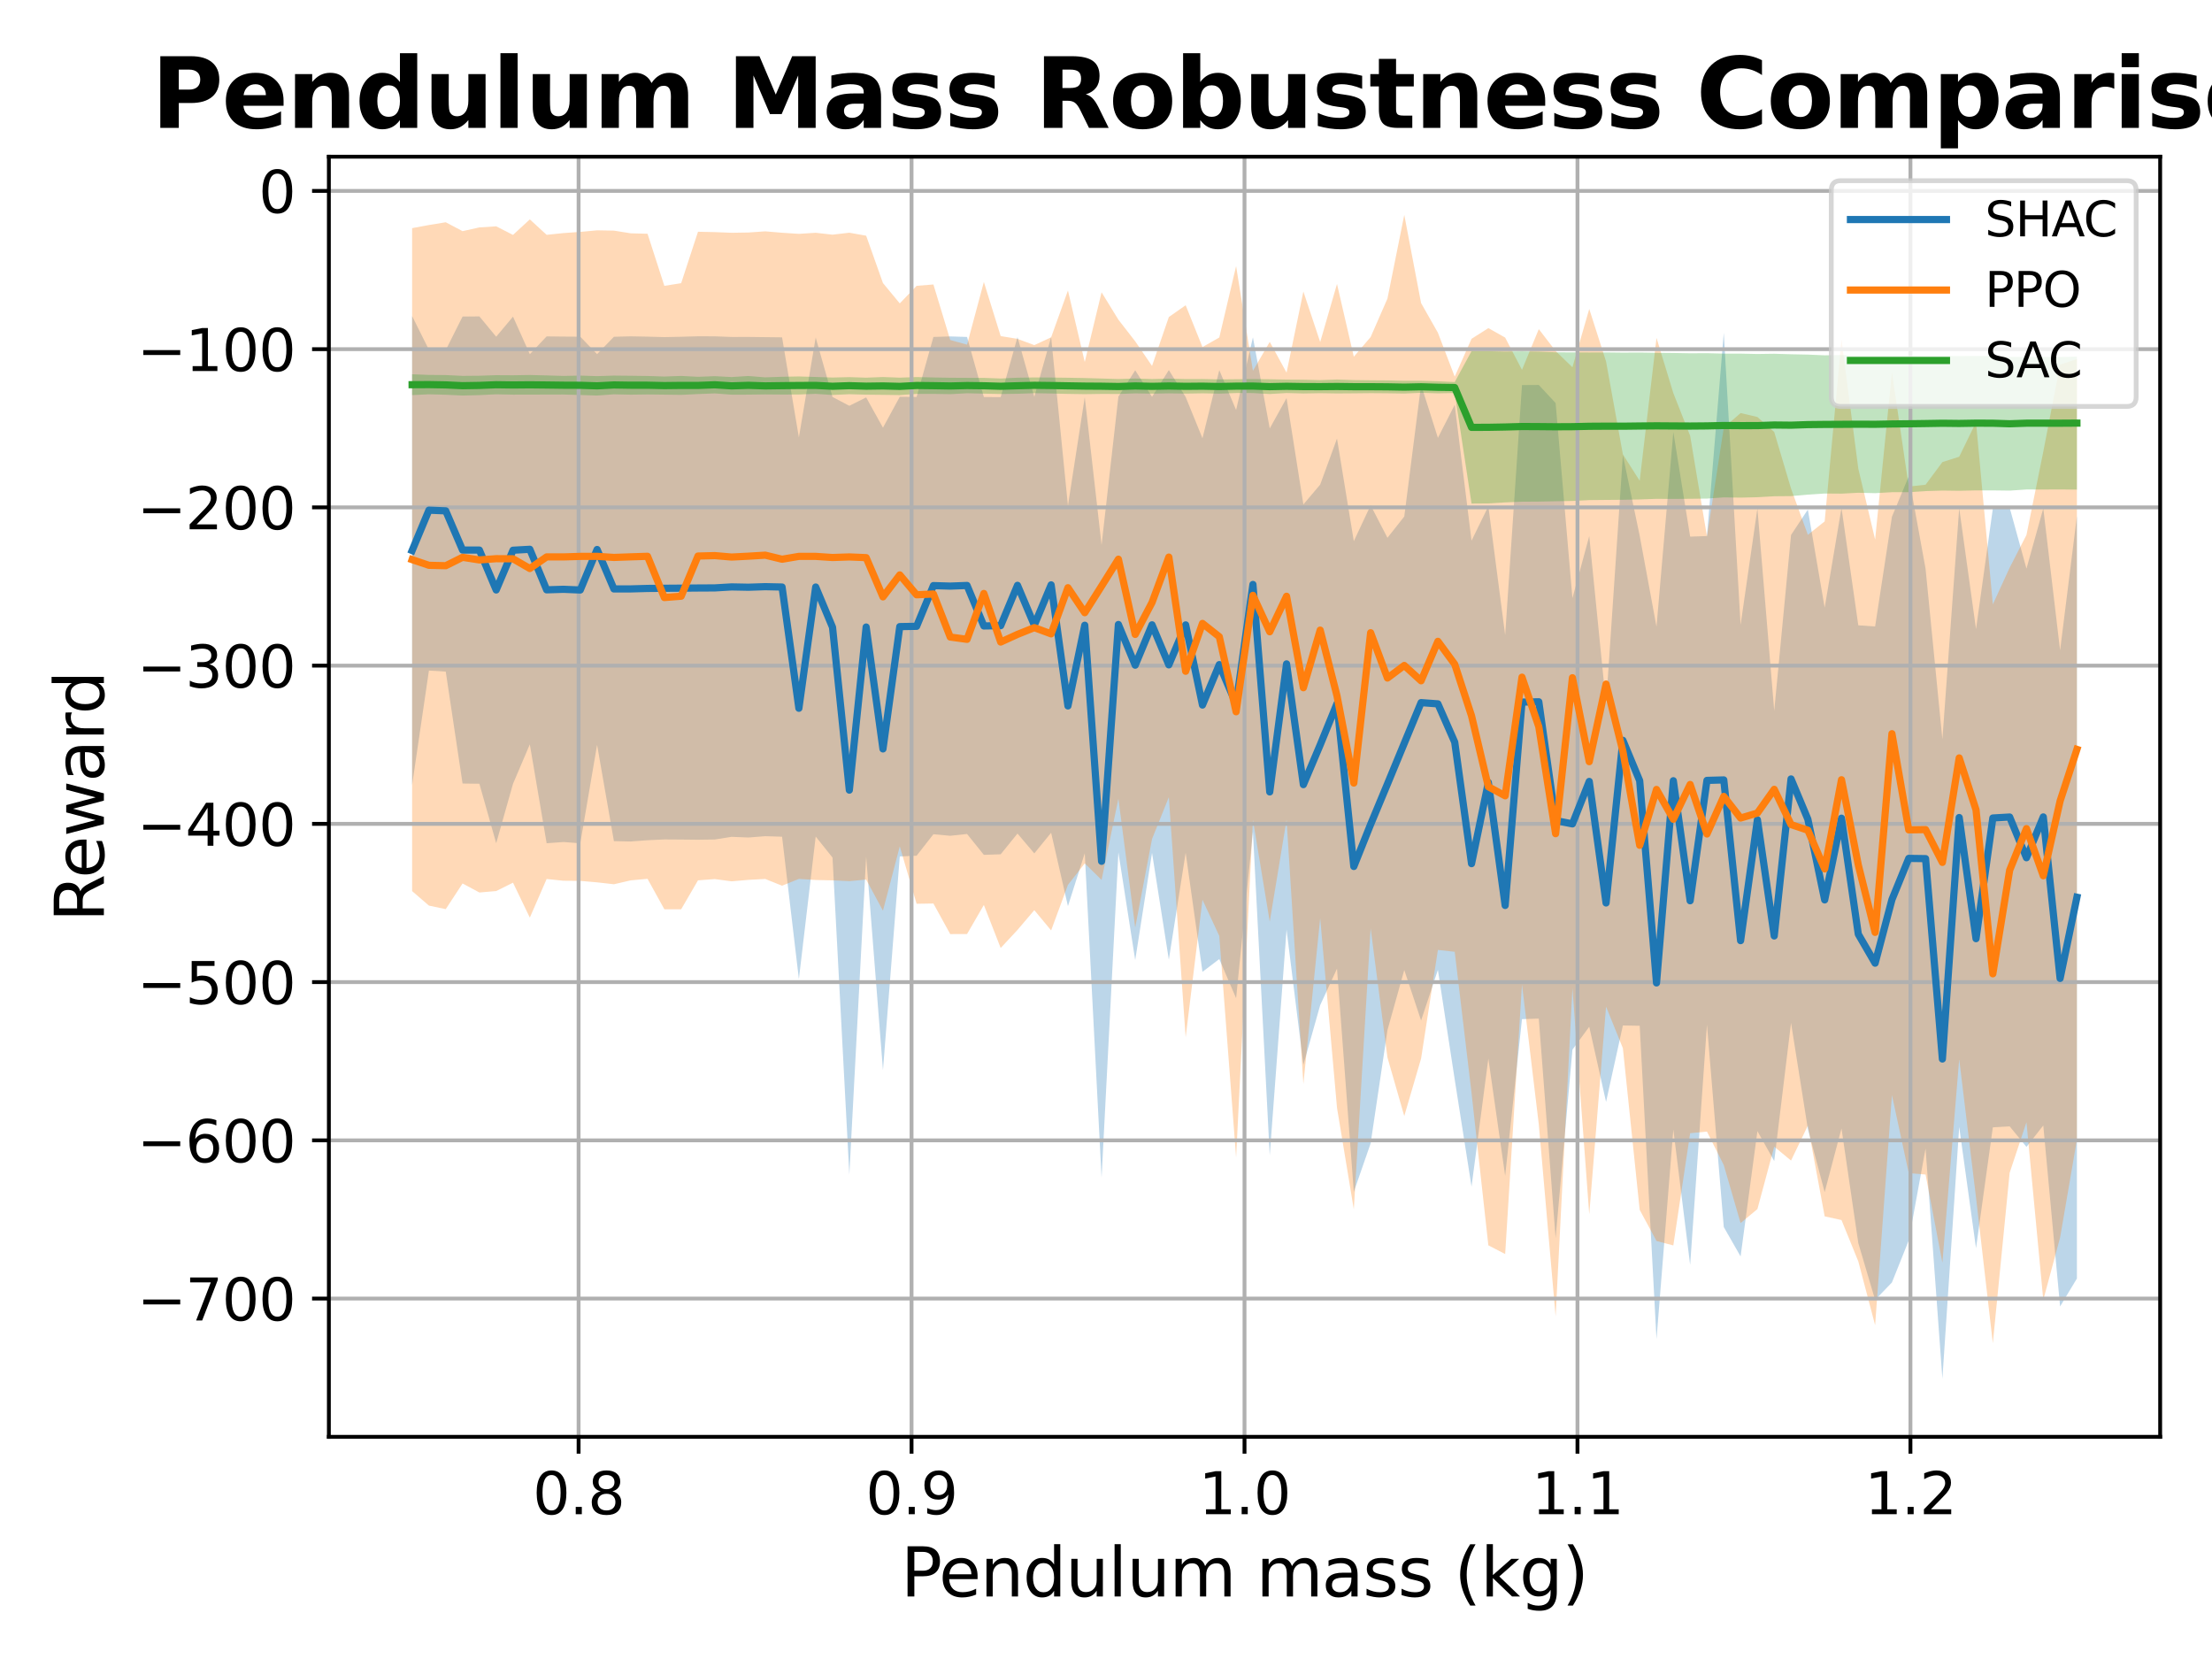 <?xml version="1.0" encoding="utf-8" standalone="no"?>
<!DOCTYPE svg PUBLIC "-//W3C//DTD SVG 1.1//EN"
  "http://www.w3.org/Graphics/SVG/1.1/DTD/svg11.dtd">
<svg xmlns:xlink="http://www.w3.org/1999/xlink" width="460.8pt" height="345.6pt" viewBox="0 0 460.8 345.6" xmlns="http://www.w3.org/2000/svg" version="1.1">
 <defs>
  <style type="text/css">*{stroke-linejoin: round; stroke-linecap: butt}</style>
 </defs>
 <g id="figure_1">
  <g id="patch_1">
   <path d="M 0 345.6 
L 460.8 345.6 
L 460.8 0 
L 0 0 
z
" style="fill: #ffffff"/>
  </g>
  <g id="axes_1">
   <g id="patch_2">
    <path d="M 68.51 299.32 
L 450 299.32 
L 450 32.64 
L 68.51 32.64 
z
" style="fill: #ffffff"/>
   </g>
   <g id="PolyCollection_1">
    <path d="M 85.85 65.836 
L 85.85 163.545 
L 89.354 139.693 
L 92.857 139.908 
L 96.36 163.222 
L 99.863 163.269 
L 103.366 175.658 
L 106.869 163.282 
L 110.372 155.069 
L 113.875 175.665 
L 117.379 175.407 
L 120.882 175.672 
L 124.385 155.168 
L 127.888 175.221 
L 131.391 175.298 
L 134.894 175.034 
L 138.397 174.872 
L 141.9 174.895 
L 145.404 174.931 
L 148.907 174.883 
L 152.41 174.327 
L 155.913 174.468 
L 159.416 174.193 
L 162.919 174.303 
L 166.422 203.965 
L 169.925 174.27 
L 173.429 178.646 
L 176.932 244.662 
L 180.435 178.457 
L 183.938 222.933 
L 187.441 178.413 
L 190.944 178.263 
L 194.447 173.788 
L 197.95 174.109 
L 201.453 173.732 
L 204.957 178.082 
L 208.46 177.963 
L 211.963 173.645 
L 215.466 177.777 
L 218.969 173.476 
L 222.472 188.764 
L 225.975 177.752 
L 229.478 245.322 
L 232.982 177.57 
L 236.485 199.999 
L 239.988 177.658 
L 243.491 199.915 
L 246.994 177.655 
L 250.497 202.451 
L 254 199.79 
L 257.503 207.946 
L 261.007 173.229 
L 264.51 240.685 
L 268.013 193.671 
L 271.516 221.821 
L 275.019 209.394 
L 278.522 201.793 
L 282.025 248.278 
L 285.528 238.19 
L 289.032 214.6 
L 292.535 202.069 
L 296.038 212.59 
L 299.541 202.043 
L 303.044 224.876 
L 306.547 247.192 
L 310.05 220.523 
L 313.553 244.942 
L 317.057 212.3 
L 320.56 212.197 
L 324.063 257.907 
L 327.566 218.665 
L 331.069 213.891 
L 334.572 229.55 
L 338.075 213.627 
L 341.578 213.684 
L 345.081 278.97 
L 348.585 235.299 
L 352.088 263.5 
L 355.591 213.469 
L 359.094 255.612 
L 362.597 261.736 
L 366.1 235.64 
L 369.603 241.868 
L 373.106 213.093 
L 376.61 235.158 
L 380.113 248.344 
L 383.616 235.076 
L 387.119 258.958 
L 390.622 270.791 
L 394.125 267.159 
L 397.628 258.408 
L 401.131 239.26 
L 404.635 287.198 
L 408.138 234.748 
L 411.641 260.024 
L 415.144 234.849 
L 418.647 234.642 
L 422.15 238.913 
L 425.653 234.462 
L 429.156 272.156 
L 432.66 266.332 
L 432.66 107.487 
L 432.66 107.487 
L 429.156 135.482 
L 425.653 105.899 
L 422.15 118.454 
L 418.647 105.758 
L 415.144 105.966 
L 411.641 131.055 
L 408.138 105.862 
L 404.635 154.019 
L 401.131 118.478 
L 397.628 99.229 
L 394.125 107.642 
L 390.622 130.505 
L 387.119 130.265 
L 383.616 105.812 
L 380.113 126.587 
L 376.61 106.158 
L 373.106 111.443 
L 369.603 148.078 
L 366.1 105.906 
L 362.597 130.172 
L 359.094 69.331 
L 355.591 111.67 
L 352.088 111.79 
L 348.585 89.989 
L 345.081 130.558 
L 341.578 111.605 
L 338.075 94.828 
L 334.572 146.656 
L 331.069 111.685 
L 327.566 124.595 
L 324.063 83.961 
L 320.56 80.194 
L 317.057 80.218 
L 313.553 132.301 
L 310.05 105.463 
L 306.547 112.636 
L 303.044 84.333 
L 299.541 91.21 
L 296.038 80.142 
L 292.535 107.596 
L 289.032 112.034 
L 285.528 105.258 
L 282.025 112.732 
L 278.522 91.357 
L 275.019 100.949 
L 271.516 105.083 
L 268.013 82.929 
L 264.51 89.257 
L 261.007 70.278 
L 257.503 85.41 
L 254 77.107 
L 250.497 91.295 
L 246.994 82.694 
L 243.491 77.091 
L 239.988 82.667 
L 236.485 77.134 
L 232.982 82.618 
L 229.478 113.528 
L 225.975 82.741 
L 222.472 105.351 
L 218.969 70.199 
L 215.466 82.67 
L 211.963 70.225 
L 208.46 82.721 
L 204.957 82.713 
L 201.453 70.192 
L 197.95 70.083 
L 194.447 70.193 
L 190.944 82.686 
L 187.441 82.654 
L 183.938 89.093 
L 180.435 82.788 
L 176.932 84.532 
L 173.429 82.695 
L 169.925 70.307 
L 166.422 91.126 
L 162.919 70.275 
L 159.416 70.233 
L 155.913 70.191 
L 152.41 70.198 
L 148.907 70.064 
L 145.404 70.054 
L 141.9 70.154 
L 138.397 70.227 
L 134.894 70.131 
L 131.391 70.064 
L 127.888 70.156 
L 124.385 73.77 
L 120.882 70.142 
L 117.379 70.118 
L 113.875 70.077 
L 110.372 73.78 
L 106.869 65.962 
L 103.366 70.144 
L 99.863 65.911 
L 96.36 65.944 
L 92.857 72.932 
L 89.354 72.861 
L 85.85 65.836 
z
" clip-path="url(#p030140ed95)" style="fill: #1f77b4; fill-opacity: 0.3"/>
   </g>
   <g id="PolyCollection_2">
    <path d="M 85.85 47.525 
L 85.85 185.634 
L 89.354 188.652 
L 92.857 189.39 
L 96.36 184.042 
L 99.863 185.922 
L 103.366 185.621 
L 106.869 183.878 
L 110.372 191.159 
L 113.875 183.111 
L 117.379 183.475 
L 120.882 183.504 
L 124.385 183.809 
L 127.888 184.206 
L 131.391 183.394 
L 134.894 183.075 
L 138.397 189.415 
L 141.9 189.417 
L 145.404 183.391 
L 148.907 183.129 
L 152.41 183.596 
L 155.913 183.291 
L 159.416 183.105 
L 162.919 184.51 
L 166.422 183.093 
L 169.925 183.317 
L 173.429 183.393 
L 176.932 183.561 
L 180.435 183.23 
L 183.938 189.716 
L 187.441 176.32 
L 190.944 188.272 
L 194.447 188.217 
L 197.95 194.589 
L 201.453 194.576 
L 204.957 188.52 
L 208.46 197.485 
L 211.963 193.718 
L 215.466 189.601 
L 218.969 193.818 
L 222.472 184.338 
L 225.975 179.858 
L 229.478 183.301 
L 232.982 166.389 
L 236.485 193.223 
L 239.988 174.786 
L 243.491 166.06 
L 246.994 216.087 
L 250.497 187.441 
L 254 194.975 
L 257.503 241.109 
L 261.007 170.799 
L 264.51 191.998 
L 268.013 170.803 
L 271.516 225.799 
L 275.019 191.281 
L 278.522 230.772 
L 282.025 251.935 
L 285.528 193.403 
L 289.032 220.293 
L 292.535 232.49 
L 296.038 220.508 
L 299.541 197.888 
L 303.044 198.274 
L 306.547 227.673 
L 310.05 259.425 
L 313.553 261.238 
L 317.057 205.091 
L 320.56 234.231 
L 324.063 274.225 
L 327.566 205.854 
L 331.069 252.977 
L 334.572 209.708 
L 338.075 218.352 
L 341.578 252.036 
L 345.081 258.519 
L 348.585 259.444 
L 352.088 236.066 
L 355.591 235.728 
L 359.094 242.711 
L 362.597 254.788 
L 366.1 251.876 
L 369.603 238.869 
L 373.106 241.765 
L 376.61 234.483 
L 380.113 253.393 
L 383.616 254.154 
L 387.119 262.771 
L 390.622 276.057 
L 394.125 228.143 
L 397.628 244.394 
L 401.131 244.672 
L 404.635 263.047 
L 408.138 220.637 
L 411.641 249.466 
L 415.144 279.807 
L 418.647 244.313 
L 422.15 233.782 
L 425.653 270.797 
L 429.156 257.801 
L 432.66 237.415 
L 432.66 74.813 
L 432.66 74.813 
L 429.156 75.934 
L 425.653 94.089 
L 422.15 111.444 
L 418.647 118.263 
L 415.144 125.905 
L 411.641 87.941 
L 408.138 95.144 
L 404.635 96.26 
L 401.131 100.975 
L 397.628 101.357 
L 394.125 77.544 
L 390.622 112.404 
L 387.119 97.616 
L 383.616 70.715 
L 380.113 108.615 
L 376.61 111.414 
L 373.106 101.777 
L 369.603 89.99 
L 366.1 86.866 
L 362.597 86.045 
L 359.094 89.099 
L 355.591 111.746 
L 352.088 90.772 
L 348.585 81.889 
L 345.081 70.39 
L 341.578 100.146 
L 338.075 94.654 
L 334.572 75.299 
L 331.069 64.362 
L 327.566 76.509 
L 324.063 73.119 
L 320.56 68.565 
L 317.057 77.044 
L 313.553 70.325 
L 310.05 68.351 
L 306.547 70.581 
L 303.044 78.465 
L 299.541 69.31 
L 296.038 63.135 
L 292.535 44.762 
L 289.032 62.204 
L 285.528 70.214 
L 282.025 74.313 
L 278.522 59.159 
L 275.019 71.248 
L 271.516 60.732 
L 268.013 77.622 
L 264.51 71.219 
L 261.007 77.249 
L 257.503 55.441 
L 254 70.309 
L 250.497 72.3 
L 246.994 63.586 
L 243.491 66.043 
L 239.988 76.23 
L 236.485 71.103 
L 232.982 66.596 
L 229.478 60.892 
L 225.975 75.413 
L 222.472 60.521 
L 218.969 70.272 
L 215.466 71.897 
L 211.963 70.59 
L 208.46 70.013 
L 204.957 58.739 
L 201.453 71.798 
L 197.95 70.829 
L 194.447 59.261 
L 190.944 59.544 
L 187.441 63.206 
L 183.938 58.966 
L 180.435 49.101 
L 176.932 48.478 
L 173.429 48.885 
L 169.925 48.491 
L 166.422 48.715 
L 162.919 48.486 
L 159.416 48.194 
L 155.913 48.435 
L 152.41 48.491 
L 148.907 48.355 
L 145.404 48.278 
L 141.9 58.991 
L 138.397 59.546 
L 134.894 48.696 
L 131.391 48.603 
L 127.888 48.042 
L 124.385 47.981 
L 120.882 48.307 
L 117.379 48.556 
L 113.875 48.918 
L 110.372 45.704 
L 106.869 48.936 
L 103.366 47.147 
L 99.863 47.372 
L 96.36 48.155 
L 92.857 46.302 
L 89.354 46.876 
L 85.85 47.525 
z
" clip-path="url(#p030140ed95)" style="fill: #ff7f0e; fill-opacity: 0.3"/>
   </g>
   <g id="PolyCollection_3">
    <path d="M 85.85 77.969 
L 85.85 82.307 
L 89.354 82.139 
L 92.857 82.233 
L 96.36 82.395 
L 99.863 82.309 
L 103.366 82.14 
L 106.869 82.213 
L 110.372 82.21 
L 113.875 82.194 
L 117.379 82.187 
L 120.882 82.283 
L 124.385 82.397 
L 127.888 82.143 
L 131.391 82.218 
L 134.894 82.172 
L 138.397 82.213 
L 141.9 82.26 
L 145.404 82.091 
L 148.907 81.952 
L 152.41 82.224 
L 155.913 82.211 
L 159.416 82.163 
L 162.919 82.192 
L 166.422 82.181 
L 169.925 82.047 
L 173.429 82.282 
L 176.932 82.12 
L 180.435 82.218 
L 183.938 82.254 
L 187.441 82.304 
L 190.944 82.056 
L 194.447 82.054 
L 197.95 82.113 
L 201.453 81.922 
L 204.957 82.004 
L 208.46 82.082 
L 211.963 82.03 
L 215.466 81.908 
L 218.969 81.973 
L 222.472 82.056 
L 225.975 82.11 
L 229.478 82.06 
L 232.982 82.071 
L 236.485 81.946 
L 239.988 82.002 
L 243.491 81.942 
L 246.994 81.993 
L 250.497 81.937 
L 254 81.998 
L 257.503 81.879 
L 261.007 81.881 
L 264.51 82.082 
L 268.013 81.874 
L 271.516 81.97 
L 275.019 81.909 
L 278.522 81.963 
L 282.025 81.939 
L 285.528 81.901 
L 289.032 81.927 
L 292.535 81.981 
L 296.038 81.829 
L 299.541 81.94 
L 303.044 81.875 
L 306.547 104.901 
L 310.05 104.873 
L 313.553 104.662 
L 317.057 104.516 
L 320.56 104.491 
L 324.063 104.42 
L 327.566 104.359 
L 331.069 104.179 
L 334.572 104.142 
L 338.075 104.114 
L 341.578 104.045 
L 345.081 103.92 
L 348.585 103.936 
L 352.088 103.909 
L 355.591 103.865 
L 359.094 103.617 
L 362.597 103.666 
L 366.1 103.58 
L 369.603 103.381 
L 373.106 103.348 
L 376.61 103.036 
L 380.113 102.808 
L 383.616 102.836 
L 387.119 102.651 
L 390.622 102.736 
L 394.125 102.534 
L 397.628 102.527 
L 401.131 102.301 
L 404.635 102.195 
L 408.138 102.239 
L 411.641 102.157 
L 415.144 102.159 
L 418.647 102.205 
L 422.15 101.967 
L 425.653 101.978 
L 429.156 101.96 
L 432.66 101.998 
L 432.66 74.284 
L 432.66 74.284 
L 429.156 74.366 
L 425.653 74.341 
L 422.15 74.349 
L 418.647 74.355 
L 415.144 74.172 
L 411.641 74.151 
L 408.138 74.189 
L 404.635 74.152 
L 401.131 74.165 
L 397.628 74.037 
L 394.125 74.104 
L 390.622 74.04 
L 387.119 74.088 
L 383.616 73.957 
L 380.113 74.02 
L 376.61 73.868 
L 373.106 73.798 
L 369.603 73.694 
L 366.1 73.744 
L 362.597 73.666 
L 359.094 73.664 
L 355.591 73.576 
L 352.088 73.595 
L 348.585 73.53 
L 345.081 73.497 
L 341.578 73.439 
L 338.075 73.458 
L 334.572 73.417 
L 331.069 73.428 
L 327.566 73.412 
L 324.063 73.389 
L 320.56 73.251 
L 317.057 73.188 
L 313.553 73.24 
L 310.05 73.159 
L 306.547 73.155 
L 303.044 79.587 
L 299.541 79.419 
L 296.038 79.321 
L 292.535 79.32 
L 289.032 79.243 
L 285.528 79.219 
L 282.025 79.175 
L 278.522 79.06 
L 275.019 79.184 
L 271.516 79.096 
L 268.013 79.075 
L 264.51 79.007 
L 261.007 78.97 
L 257.503 79.001 
L 254 79.037 
L 250.497 78.956 
L 246.994 78.965 
L 243.491 78.879 
L 239.988 78.96 
L 236.485 78.852 
L 232.982 78.959 
L 229.478 78.851 
L 225.975 78.752 
L 222.472 78.689 
L 218.969 78.648 
L 215.466 78.628 
L 211.963 78.683 
L 208.46 78.849 
L 204.957 78.717 
L 201.453 78.711 
L 197.95 78.692 
L 194.447 78.632 
L 190.944 78.55 
L 187.441 78.672 
L 183.938 78.541 
L 180.435 78.677 
L 176.932 78.561 
L 173.429 78.647 
L 169.925 78.528 
L 166.422 78.421 
L 162.919 78.488 
L 159.416 78.611 
L 155.913 78.327 
L 152.41 78.544 
L 148.907 78.364 
L 145.404 78.493 
L 141.9 78.312 
L 138.397 78.441 
L 134.894 78.322 
L 131.391 78.276 
L 127.888 78.241 
L 124.385 78.353 
L 120.882 78.241 
L 117.379 78.308 
L 113.875 78.207 
L 110.372 78.116 
L 106.869 78.174 
L 103.366 78.153 
L 99.863 78.268 
L 96.36 78.299 
L 92.857 78.129 
L 89.354 78.099 
L 85.85 77.969 
z
" clip-path="url(#p030140ed95)" style="fill: #2ca02c; fill-opacity: 0.3"/>
   </g>
   <g id="matplotlib.axis_1">
    <g id="xtick_1">
     <g id="line2d_1">
      <path d="M 120.531 299.32 
L 120.531 32.64 
" clip-path="url(#p030140ed95)" style="fill: none; stroke: #b0b0b0; stroke-width: 0.8; stroke-linecap: square"/>
     </g>
     <g id="line2d_2">
      <defs>
       <path id="mfb0b66ddc7" d="M 0 0 
L 0 3.5 
" style="stroke: #000000; stroke-width: 0.8"/>
      </defs>
      <g>
       <use xlink:href="#mfb0b66ddc7" x="120.531" y="299.32" style="stroke: #000000; stroke-width: 0.8"/>
      </g>
     </g>
     <g id="text_1">
      <!-- 0.8 -->
      <g transform="translate(110.989 315.438) scale(0.12 -0.12)">
       <defs>
        <path id="DejaVuSans-30" d="M 2034 4250 
Q 1547 4250 1301 3770 
Q 1056 3291 1056 2328 
Q 1056 1369 1301 889 
Q 1547 409 2034 409 
Q 2525 409 2770 889 
Q 3016 1369 3016 2328 
Q 3016 3291 2770 3770 
Q 2525 4250 2034 4250 
z
M 2034 4750 
Q 2819 4750 3233 4129 
Q 3647 3509 3647 2328 
Q 3647 1150 3233 529 
Q 2819 -91 2034 -91 
Q 1250 -91 836 529 
Q 422 1150 422 2328 
Q 422 3509 836 4129 
Q 1250 4750 2034 4750 
z
" transform="scale(0.016)"/>
        <path id="DejaVuSans-2e" d="M 684 794 
L 1344 794 
L 1344 0 
L 684 0 
L 684 794 
z
" transform="scale(0.016)"/>
        <path id="DejaVuSans-38" d="M 2034 2216 
Q 1584 2216 1326 1975 
Q 1069 1734 1069 1313 
Q 1069 891 1326 650 
Q 1584 409 2034 409 
Q 2484 409 2743 651 
Q 3003 894 3003 1313 
Q 3003 1734 2745 1975 
Q 2488 2216 2034 2216 
z
M 1403 2484 
Q 997 2584 770 2862 
Q 544 3141 544 3541 
Q 544 4100 942 4425 
Q 1341 4750 2034 4750 
Q 2731 4750 3128 4425 
Q 3525 4100 3525 3541 
Q 3525 3141 3298 2862 
Q 3072 2584 2669 2484 
Q 3125 2378 3379 2068 
Q 3634 1759 3634 1313 
Q 3634 634 3220 271 
Q 2806 -91 2034 -91 
Q 1263 -91 848 271 
Q 434 634 434 1313 
Q 434 1759 690 2068 
Q 947 2378 1403 2484 
z
M 1172 3481 
Q 1172 3119 1398 2916 
Q 1625 2713 2034 2713 
Q 2441 2713 2670 2916 
Q 2900 3119 2900 3481 
Q 2900 3844 2670 4047 
Q 2441 4250 2034 4250 
Q 1625 4250 1398 4047 
Q 1172 3844 1172 3481 
z
" transform="scale(0.016)"/>
       </defs>
       <use xlink:href="#DejaVuSans-30"/>
       <use xlink:href="#DejaVuSans-2e" x="63.623"/>
       <use xlink:href="#DejaVuSans-38" x="95.41"/>
      </g>
     </g>
    </g>
    <g id="xtick_2">
     <g id="line2d_3">
      <path d="M 189.893 299.32 
L 189.893 32.64 
" clip-path="url(#p030140ed95)" style="fill: none; stroke: #b0b0b0; stroke-width: 0.8; stroke-linecap: square"/>
     </g>
     <g id="line2d_4">
      <g>
       <use xlink:href="#mfb0b66ddc7" x="189.893" y="299.32" style="stroke: #000000; stroke-width: 0.8"/>
      </g>
     </g>
     <g id="text_2">
      <!-- 0.9 -->
      <g transform="translate(180.351 315.438) scale(0.12 -0.12)">
       <defs>
        <path id="DejaVuSans-39" d="M 703 97 
L 703 672 
Q 941 559 1184 500 
Q 1428 441 1663 441 
Q 2288 441 2617 861 
Q 2947 1281 2994 2138 
Q 2813 1869 2534 1725 
Q 2256 1581 1919 1581 
Q 1219 1581 811 2004 
Q 403 2428 403 3163 
Q 403 3881 828 4315 
Q 1253 4750 1959 4750 
Q 2769 4750 3195 4129 
Q 3622 3509 3622 2328 
Q 3622 1225 3098 567 
Q 2575 -91 1691 -91 
Q 1453 -91 1209 -44 
Q 966 3 703 97 
z
M 1959 2075 
Q 2384 2075 2632 2365 
Q 2881 2656 2881 3163 
Q 2881 3666 2632 3958 
Q 2384 4250 1959 4250 
Q 1534 4250 1286 3958 
Q 1038 3666 1038 3163 
Q 1038 2656 1286 2365 
Q 1534 2075 1959 2075 
z
" transform="scale(0.016)"/>
       </defs>
       <use xlink:href="#DejaVuSans-30"/>
       <use xlink:href="#DejaVuSans-2e" x="63.623"/>
       <use xlink:href="#DejaVuSans-39" x="95.41"/>
      </g>
     </g>
    </g>
    <g id="xtick_3">
     <g id="line2d_5">
      <path d="M 259.255 299.32 
L 259.255 32.64 
" clip-path="url(#p030140ed95)" style="fill: none; stroke: #b0b0b0; stroke-width: 0.8; stroke-linecap: square"/>
     </g>
     <g id="line2d_6">
      <g>
       <use xlink:href="#mfb0b66ddc7" x="259.255" y="299.32" style="stroke: #000000; stroke-width: 0.8"/>
      </g>
     </g>
     <g id="text_3">
      <!-- 1.0 -->
      <g transform="translate(249.713 315.438) scale(0.12 -0.12)">
       <defs>
        <path id="DejaVuSans-31" d="M 794 531 
L 1825 531 
L 1825 4091 
L 703 3866 
L 703 4441 
L 1819 4666 
L 2450 4666 
L 2450 531 
L 3481 531 
L 3481 0 
L 794 0 
L 794 531 
z
" transform="scale(0.016)"/>
       </defs>
       <use xlink:href="#DejaVuSans-31"/>
       <use xlink:href="#DejaVuSans-2e" x="63.623"/>
       <use xlink:href="#DejaVuSans-30" x="95.41"/>
      </g>
     </g>
    </g>
    <g id="xtick_4">
     <g id="line2d_7">
      <path d="M 328.617 299.32 
L 328.617 32.64 
" clip-path="url(#p030140ed95)" style="fill: none; stroke: #b0b0b0; stroke-width: 0.8; stroke-linecap: square"/>
     </g>
     <g id="line2d_8">
      <g>
       <use xlink:href="#mfb0b66ddc7" x="328.617" y="299.32" style="stroke: #000000; stroke-width: 0.8"/>
      </g>
     </g>
     <g id="text_4">
      <!-- 1.1 -->
      <g transform="translate(319.075 315.438) scale(0.12 -0.12)">
       <use xlink:href="#DejaVuSans-31"/>
       <use xlink:href="#DejaVuSans-2e" x="63.623"/>
       <use xlink:href="#DejaVuSans-31" x="95.41"/>
      </g>
     </g>
    </g>
    <g id="xtick_5">
     <g id="line2d_9">
      <path d="M 397.979 299.32 
L 397.979 32.64 
" clip-path="url(#p030140ed95)" style="fill: none; stroke: #b0b0b0; stroke-width: 0.8; stroke-linecap: square"/>
     </g>
     <g id="line2d_10">
      <g>
       <use xlink:href="#mfb0b66ddc7" x="397.979" y="299.32" style="stroke: #000000; stroke-width: 0.8"/>
      </g>
     </g>
     <g id="text_5">
      <!-- 1.2 -->
      <g transform="translate(388.437 315.438) scale(0.12 -0.12)">
       <defs>
        <path id="DejaVuSans-32" d="M 1228 531 
L 3431 531 
L 3431 0 
L 469 0 
L 469 531 
Q 828 903 1448 1529 
Q 2069 2156 2228 2338 
Q 2531 2678 2651 2914 
Q 2772 3150 2772 3378 
Q 2772 3750 2511 3984 
Q 2250 4219 1831 4219 
Q 1534 4219 1204 4116 
Q 875 4013 500 3803 
L 500 4441 
Q 881 4594 1212 4672 
Q 1544 4750 1819 4750 
Q 2544 4750 2975 4387 
Q 3406 4025 3406 3419 
Q 3406 3131 3298 2873 
Q 3191 2616 2906 2266 
Q 2828 2175 2409 1742 
Q 1991 1309 1228 531 
z
" transform="scale(0.016)"/>
       </defs>
       <use xlink:href="#DejaVuSans-31"/>
       <use xlink:href="#DejaVuSans-2e" x="63.623"/>
       <use xlink:href="#DejaVuSans-32" x="95.41"/>
      </g>
     </g>
    </g>
    <g id="text_6">
     <!-- Pendulum mass (kg) -->
     <g transform="translate(187.655 332.572) scale(0.14 -0.14)">
      <defs>
       <path id="DejaVuSans-50" d="M 1259 4147 
L 1259 2394 
L 2053 2394 
Q 2494 2394 2734 2622 
Q 2975 2850 2975 3272 
Q 2975 3691 2734 3919 
Q 2494 4147 2053 4147 
L 1259 4147 
z
M 628 4666 
L 2053 4666 
Q 2838 4666 3239 4311 
Q 3641 3956 3641 3272 
Q 3641 2581 3239 2228 
Q 2838 1875 2053 1875 
L 1259 1875 
L 1259 0 
L 628 0 
L 628 4666 
z
" transform="scale(0.016)"/>
       <path id="DejaVuSans-65" d="M 3597 1894 
L 3597 1613 
L 953 1613 
Q 991 1019 1311 708 
Q 1631 397 2203 397 
Q 2534 397 2845 478 
Q 3156 559 3463 722 
L 3463 178 
Q 3153 47 2828 -22 
Q 2503 -91 2169 -91 
Q 1331 -91 842 396 
Q 353 884 353 1716 
Q 353 2575 817 3079 
Q 1281 3584 2069 3584 
Q 2775 3584 3186 3129 
Q 3597 2675 3597 1894 
z
M 3022 2063 
Q 3016 2534 2758 2815 
Q 2500 3097 2075 3097 
Q 1594 3097 1305 2825 
Q 1016 2553 972 2059 
L 3022 2063 
z
" transform="scale(0.016)"/>
       <path id="DejaVuSans-6e" d="M 3513 2113 
L 3513 0 
L 2938 0 
L 2938 2094 
Q 2938 2591 2744 2837 
Q 2550 3084 2163 3084 
Q 1697 3084 1428 2787 
Q 1159 2491 1159 1978 
L 1159 0 
L 581 0 
L 581 3500 
L 1159 3500 
L 1159 2956 
Q 1366 3272 1645 3428 
Q 1925 3584 2291 3584 
Q 2894 3584 3203 3211 
Q 3513 2838 3513 2113 
z
" transform="scale(0.016)"/>
       <path id="DejaVuSans-64" d="M 2906 2969 
L 2906 4863 
L 3481 4863 
L 3481 0 
L 2906 0 
L 2906 525 
Q 2725 213 2448 61 
Q 2172 -91 1784 -91 
Q 1150 -91 751 415 
Q 353 922 353 1747 
Q 353 2572 751 3078 
Q 1150 3584 1784 3584 
Q 2172 3584 2448 3432 
Q 2725 3281 2906 2969 
z
M 947 1747 
Q 947 1113 1208 752 
Q 1469 391 1925 391 
Q 2381 391 2643 752 
Q 2906 1113 2906 1747 
Q 2906 2381 2643 2742 
Q 2381 3103 1925 3103 
Q 1469 3103 1208 2742 
Q 947 2381 947 1747 
z
" transform="scale(0.016)"/>
       <path id="DejaVuSans-75" d="M 544 1381 
L 544 3500 
L 1119 3500 
L 1119 1403 
Q 1119 906 1312 657 
Q 1506 409 1894 409 
Q 2359 409 2629 706 
Q 2900 1003 2900 1516 
L 2900 3500 
L 3475 3500 
L 3475 0 
L 2900 0 
L 2900 538 
Q 2691 219 2414 64 
Q 2138 -91 1772 -91 
Q 1169 -91 856 284 
Q 544 659 544 1381 
z
M 1991 3584 
L 1991 3584 
z
" transform="scale(0.016)"/>
       <path id="DejaVuSans-6c" d="M 603 4863 
L 1178 4863 
L 1178 0 
L 603 0 
L 603 4863 
z
" transform="scale(0.016)"/>
       <path id="DejaVuSans-6d" d="M 3328 2828 
Q 3544 3216 3844 3400 
Q 4144 3584 4550 3584 
Q 5097 3584 5394 3201 
Q 5691 2819 5691 2113 
L 5691 0 
L 5113 0 
L 5113 2094 
Q 5113 2597 4934 2840 
Q 4756 3084 4391 3084 
Q 3944 3084 3684 2787 
Q 3425 2491 3425 1978 
L 3425 0 
L 2847 0 
L 2847 2094 
Q 2847 2600 2669 2842 
Q 2491 3084 2119 3084 
Q 1678 3084 1418 2786 
Q 1159 2488 1159 1978 
L 1159 0 
L 581 0 
L 581 3500 
L 1159 3500 
L 1159 2956 
Q 1356 3278 1631 3431 
Q 1906 3584 2284 3584 
Q 2666 3584 2933 3390 
Q 3200 3197 3328 2828 
z
" transform="scale(0.016)"/>
       <path id="DejaVuSans-20" transform="scale(0.016)"/>
       <path id="DejaVuSans-61" d="M 2194 1759 
Q 1497 1759 1228 1600 
Q 959 1441 959 1056 
Q 959 750 1161 570 
Q 1363 391 1709 391 
Q 2188 391 2477 730 
Q 2766 1069 2766 1631 
L 2766 1759 
L 2194 1759 
z
M 3341 1997 
L 3341 0 
L 2766 0 
L 2766 531 
Q 2569 213 2275 61 
Q 1981 -91 1556 -91 
Q 1019 -91 701 211 
Q 384 513 384 1019 
Q 384 1609 779 1909 
Q 1175 2209 1959 2209 
L 2766 2209 
L 2766 2266 
Q 2766 2663 2505 2880 
Q 2244 3097 1772 3097 
Q 1472 3097 1187 3025 
Q 903 2953 641 2809 
L 641 3341 
Q 956 3463 1253 3523 
Q 1550 3584 1831 3584 
Q 2591 3584 2966 3190 
Q 3341 2797 3341 1997 
z
" transform="scale(0.016)"/>
       <path id="DejaVuSans-73" d="M 2834 3397 
L 2834 2853 
Q 2591 2978 2328 3040 
Q 2066 3103 1784 3103 
Q 1356 3103 1142 2972 
Q 928 2841 928 2578 
Q 928 2378 1081 2264 
Q 1234 2150 1697 2047 
L 1894 2003 
Q 2506 1872 2764 1633 
Q 3022 1394 3022 966 
Q 3022 478 2636 193 
Q 2250 -91 1575 -91 
Q 1294 -91 989 -36 
Q 684 19 347 128 
L 347 722 
Q 666 556 975 473 
Q 1284 391 1588 391 
Q 1994 391 2212 530 
Q 2431 669 2431 922 
Q 2431 1156 2273 1281 
Q 2116 1406 1581 1522 
L 1381 1569 
Q 847 1681 609 1914 
Q 372 2147 372 2553 
Q 372 3047 722 3315 
Q 1072 3584 1716 3584 
Q 2034 3584 2315 3537 
Q 2597 3491 2834 3397 
z
" transform="scale(0.016)"/>
       <path id="DejaVuSans-28" d="M 1984 4856 
Q 1566 4138 1362 3434 
Q 1159 2731 1159 2009 
Q 1159 1288 1364 580 
Q 1569 -128 1984 -844 
L 1484 -844 
Q 1016 -109 783 600 
Q 550 1309 550 2009 
Q 550 2706 781 3412 
Q 1013 4119 1484 4856 
L 1984 4856 
z
" transform="scale(0.016)"/>
       <path id="DejaVuSans-6b" d="M 581 4863 
L 1159 4863 
L 1159 1991 
L 2875 3500 
L 3609 3500 
L 1753 1863 
L 3688 0 
L 2938 0 
L 1159 1709 
L 1159 0 
L 581 0 
L 581 4863 
z
" transform="scale(0.016)"/>
       <path id="DejaVuSans-67" d="M 2906 1791 
Q 2906 2416 2648 2759 
Q 2391 3103 1925 3103 
Q 1463 3103 1205 2759 
Q 947 2416 947 1791 
Q 947 1169 1205 825 
Q 1463 481 1925 481 
Q 2391 481 2648 825 
Q 2906 1169 2906 1791 
z
M 3481 434 
Q 3481 -459 3084 -895 
Q 2688 -1331 1869 -1331 
Q 1566 -1331 1297 -1286 
Q 1028 -1241 775 -1147 
L 775 -588 
Q 1028 -725 1275 -790 
Q 1522 -856 1778 -856 
Q 2344 -856 2625 -561 
Q 2906 -266 2906 331 
L 2906 616 
Q 2728 306 2450 153 
Q 2172 0 1784 0 
Q 1141 0 747 490 
Q 353 981 353 1791 
Q 353 2603 747 3093 
Q 1141 3584 1784 3584 
Q 2172 3584 2450 3431 
Q 2728 3278 2906 2969 
L 2906 3500 
L 3481 3500 
L 3481 434 
z
" transform="scale(0.016)"/>
       <path id="DejaVuSans-29" d="M 513 4856 
L 1013 4856 
Q 1481 4119 1714 3412 
Q 1947 2706 1947 2009 
Q 1947 1309 1714 600 
Q 1481 -109 1013 -844 
L 513 -844 
Q 928 -128 1133 580 
Q 1338 1288 1338 2009 
Q 1338 2731 1133 3434 
Q 928 4138 513 4856 
z
" transform="scale(0.016)"/>
      </defs>
      <use xlink:href="#DejaVuSans-50"/>
      <use xlink:href="#DejaVuSans-65" x="56.678"/>
      <use xlink:href="#DejaVuSans-6e" x="118.201"/>
      <use xlink:href="#DejaVuSans-64" x="181.58"/>
      <use xlink:href="#DejaVuSans-75" x="245.057"/>
      <use xlink:href="#DejaVuSans-6c" x="308.436"/>
      <use xlink:href="#DejaVuSans-75" x="336.219"/>
      <use xlink:href="#DejaVuSans-6d" x="399.598"/>
      <use xlink:href="#DejaVuSans-20" x="497.01"/>
      <use xlink:href="#DejaVuSans-6d" x="528.797"/>
      <use xlink:href="#DejaVuSans-61" x="626.209"/>
      <use xlink:href="#DejaVuSans-73" x="687.488"/>
      <use xlink:href="#DejaVuSans-73" x="739.588"/>
      <use xlink:href="#DejaVuSans-20" x="791.688"/>
      <use xlink:href="#DejaVuSans-28" x="823.475"/>
      <use xlink:href="#DejaVuSans-6b" x="862.488"/>
      <use xlink:href="#DejaVuSans-67" x="920.398"/>
      <use xlink:href="#DejaVuSans-29" x="983.875"/>
     </g>
    </g>
   </g>
   <g id="matplotlib.axis_2">
    <g id="ytick_1">
     <g id="line2d_11">
      <path d="M 68.51 270.517 
L 450 270.517 
" clip-path="url(#p030140ed95)" style="fill: none; stroke: #b0b0b0; stroke-width: 0.8; stroke-linecap: square"/>
     </g>
     <g id="line2d_12">
      <defs>
       <path id="mc371d24a6a" d="M 0 0 
L -3.5 0 
" style="stroke: #000000; stroke-width: 0.8"/>
      </defs>
      <g>
       <use xlink:href="#mc371d24a6a" x="68.51" y="270.517" style="stroke: #000000; stroke-width: 0.8"/>
      </g>
     </g>
     <g id="text_7">
      <!-- −700 -->
      <g transform="translate(28.549 275.076) scale(0.12 -0.12)">
       <defs>
        <path id="DejaVuSans-2212" d="M 678 2272 
L 4684 2272 
L 4684 1741 
L 678 1741 
L 678 2272 
z
" transform="scale(0.016)"/>
        <path id="DejaVuSans-37" d="M 525 4666 
L 3525 4666 
L 3525 4397 
L 1831 0 
L 1172 0 
L 2766 4134 
L 525 4134 
L 525 4666 
z
" transform="scale(0.016)"/>
       </defs>
       <use xlink:href="#DejaVuSans-2212"/>
       <use xlink:href="#DejaVuSans-37" x="83.789"/>
       <use xlink:href="#DejaVuSans-30" x="147.412"/>
       <use xlink:href="#DejaVuSans-30" x="211.035"/>
      </g>
     </g>
    </g>
    <g id="ytick_2">
     <g id="line2d_13">
      <path d="M 68.51 237.554 
L 450 237.554 
" clip-path="url(#p030140ed95)" style="fill: none; stroke: #b0b0b0; stroke-width: 0.8; stroke-linecap: square"/>
     </g>
     <g id="line2d_14">
      <g>
       <use xlink:href="#mc371d24a6a" x="68.51" y="237.554" style="stroke: #000000; stroke-width: 0.8"/>
      </g>
     </g>
     <g id="text_8">
      <!-- −600 -->
      <g transform="translate(28.549 242.113) scale(0.12 -0.12)">
       <defs>
        <path id="DejaVuSans-36" d="M 2113 2584 
Q 1688 2584 1439 2293 
Q 1191 2003 1191 1497 
Q 1191 994 1439 701 
Q 1688 409 2113 409 
Q 2538 409 2786 701 
Q 3034 994 3034 1497 
Q 3034 2003 2786 2293 
Q 2538 2584 2113 2584 
z
M 3366 4563 
L 3366 3988 
Q 3128 4100 2886 4159 
Q 2644 4219 2406 4219 
Q 1781 4219 1451 3797 
Q 1122 3375 1075 2522 
Q 1259 2794 1537 2939 
Q 1816 3084 2150 3084 
Q 2853 3084 3261 2657 
Q 3669 2231 3669 1497 
Q 3669 778 3244 343 
Q 2819 -91 2113 -91 
Q 1303 -91 875 529 
Q 447 1150 447 2328 
Q 447 3434 972 4092 
Q 1497 4750 2381 4750 
Q 2619 4750 2861 4703 
Q 3103 4656 3366 4563 
z
" transform="scale(0.016)"/>
       </defs>
       <use xlink:href="#DejaVuSans-2212"/>
       <use xlink:href="#DejaVuSans-36" x="83.789"/>
       <use xlink:href="#DejaVuSans-30" x="147.412"/>
       <use xlink:href="#DejaVuSans-30" x="211.035"/>
      </g>
     </g>
    </g>
    <g id="ytick_3">
     <g id="line2d_15">
      <path d="M 68.51 204.59 
L 450 204.59 
" clip-path="url(#p030140ed95)" style="fill: none; stroke: #b0b0b0; stroke-width: 0.8; stroke-linecap: square"/>
     </g>
     <g id="line2d_16">
      <g>
       <use xlink:href="#mc371d24a6a" x="68.51" y="204.59" style="stroke: #000000; stroke-width: 0.8"/>
      </g>
     </g>
     <g id="text_9">
      <!-- −500 -->
      <g transform="translate(28.549 209.149) scale(0.12 -0.12)">
       <defs>
        <path id="DejaVuSans-35" d="M 691 4666 
L 3169 4666 
L 3169 4134 
L 1269 4134 
L 1269 2991 
Q 1406 3038 1543 3061 
Q 1681 3084 1819 3084 
Q 2600 3084 3056 2656 
Q 3513 2228 3513 1497 
Q 3513 744 3044 326 
Q 2575 -91 1722 -91 
Q 1428 -91 1123 -41 
Q 819 9 494 109 
L 494 744 
Q 775 591 1075 516 
Q 1375 441 1709 441 
Q 2250 441 2565 725 
Q 2881 1009 2881 1497 
Q 2881 1984 2565 2268 
Q 2250 2553 1709 2553 
Q 1456 2553 1204 2497 
Q 953 2441 691 2322 
L 691 4666 
z
" transform="scale(0.016)"/>
       </defs>
       <use xlink:href="#DejaVuSans-2212"/>
       <use xlink:href="#DejaVuSans-35" x="83.789"/>
       <use xlink:href="#DejaVuSans-30" x="147.412"/>
       <use xlink:href="#DejaVuSans-30" x="211.035"/>
      </g>
     </g>
    </g>
    <g id="ytick_4">
     <g id="line2d_17">
      <path d="M 68.51 171.627 
L 450 171.627 
" clip-path="url(#p030140ed95)" style="fill: none; stroke: #b0b0b0; stroke-width: 0.8; stroke-linecap: square"/>
     </g>
     <g id="line2d_18">
      <g>
       <use xlink:href="#mc371d24a6a" x="68.51" y="171.627" style="stroke: #000000; stroke-width: 0.8"/>
      </g>
     </g>
     <g id="text_10">
      <!-- −400 -->
      <g transform="translate(28.549 176.186) scale(0.12 -0.12)">
       <defs>
        <path id="DejaVuSans-34" d="M 2419 4116 
L 825 1625 
L 2419 1625 
L 2419 4116 
z
M 2253 4666 
L 3047 4666 
L 3047 1625 
L 3713 1625 
L 3713 1100 
L 3047 1100 
L 3047 0 
L 2419 0 
L 2419 1100 
L 313 1100 
L 313 1709 
L 2253 4666 
z
" transform="scale(0.016)"/>
       </defs>
       <use xlink:href="#DejaVuSans-2212"/>
       <use xlink:href="#DejaVuSans-34" x="83.789"/>
       <use xlink:href="#DejaVuSans-30" x="147.412"/>
       <use xlink:href="#DejaVuSans-30" x="211.035"/>
      </g>
     </g>
    </g>
    <g id="ytick_5">
     <g id="line2d_19">
      <path d="M 68.51 138.664 
L 450 138.664 
" clip-path="url(#p030140ed95)" style="fill: none; stroke: #b0b0b0; stroke-width: 0.8; stroke-linecap: square"/>
     </g>
     <g id="line2d_20">
      <g>
       <use xlink:href="#mc371d24a6a" x="68.51" y="138.664" style="stroke: #000000; stroke-width: 0.8"/>
      </g>
     </g>
     <g id="text_11">
      <!-- −300 -->
      <g transform="translate(28.549 143.223) scale(0.12 -0.12)">
       <defs>
        <path id="DejaVuSans-33" d="M 2597 2516 
Q 3050 2419 3304 2112 
Q 3559 1806 3559 1356 
Q 3559 666 3084 287 
Q 2609 -91 1734 -91 
Q 1441 -91 1130 -33 
Q 819 25 488 141 
L 488 750 
Q 750 597 1062 519 
Q 1375 441 1716 441 
Q 2309 441 2620 675 
Q 2931 909 2931 1356 
Q 2931 1769 2642 2001 
Q 2353 2234 1838 2234 
L 1294 2234 
L 1294 2753 
L 1863 2753 
Q 2328 2753 2575 2939 
Q 2822 3125 2822 3475 
Q 2822 3834 2567 4026 
Q 2313 4219 1838 4219 
Q 1578 4219 1281 4162 
Q 984 4106 628 3988 
L 628 4550 
Q 988 4650 1302 4700 
Q 1616 4750 1894 4750 
Q 2613 4750 3031 4423 
Q 3450 4097 3450 3541 
Q 3450 3153 3228 2886 
Q 3006 2619 2597 2516 
z
" transform="scale(0.016)"/>
       </defs>
       <use xlink:href="#DejaVuSans-2212"/>
       <use xlink:href="#DejaVuSans-33" x="83.789"/>
       <use xlink:href="#DejaVuSans-30" x="147.412"/>
       <use xlink:href="#DejaVuSans-30" x="211.035"/>
      </g>
     </g>
    </g>
    <g id="ytick_6">
     <g id="line2d_21">
      <path d="M 68.51 105.7 
L 450 105.7 
" clip-path="url(#p030140ed95)" style="fill: none; stroke: #b0b0b0; stroke-width: 0.8; stroke-linecap: square"/>
     </g>
     <g id="line2d_22">
      <g>
       <use xlink:href="#mc371d24a6a" x="68.51" y="105.7" style="stroke: #000000; stroke-width: 0.8"/>
      </g>
     </g>
     <g id="text_12">
      <!-- −200 -->
      <g transform="translate(28.549 110.259) scale(0.12 -0.12)">
       <use xlink:href="#DejaVuSans-2212"/>
       <use xlink:href="#DejaVuSans-32" x="83.789"/>
       <use xlink:href="#DejaVuSans-30" x="147.412"/>
       <use xlink:href="#DejaVuSans-30" x="211.035"/>
      </g>
     </g>
    </g>
    <g id="ytick_7">
     <g id="line2d_23">
      <path d="M 68.51 72.737 
L 450 72.737 
" clip-path="url(#p030140ed95)" style="fill: none; stroke: #b0b0b0; stroke-width: 0.8; stroke-linecap: square"/>
     </g>
     <g id="line2d_24">
      <g>
       <use xlink:href="#mc371d24a6a" x="68.51" y="72.737" style="stroke: #000000; stroke-width: 0.8"/>
      </g>
     </g>
     <g id="text_13">
      <!-- −100 -->
      <g transform="translate(28.549 77.296) scale(0.12 -0.12)">
       <use xlink:href="#DejaVuSans-2212"/>
       <use xlink:href="#DejaVuSans-31" x="83.789"/>
       <use xlink:href="#DejaVuSans-30" x="147.412"/>
       <use xlink:href="#DejaVuSans-30" x="211.035"/>
      </g>
     </g>
    </g>
    <g id="ytick_8">
     <g id="line2d_25">
      <path d="M 68.51 39.773 
L 450 39.773 
" clip-path="url(#p030140ed95)" style="fill: none; stroke: #b0b0b0; stroke-width: 0.8; stroke-linecap: square"/>
     </g>
     <g id="line2d_26">
      <g>
       <use xlink:href="#mc371d24a6a" x="68.51" y="39.773" style="stroke: #000000; stroke-width: 0.8"/>
      </g>
     </g>
     <g id="text_14">
      <!-- 0 -->
      <g transform="translate(53.875 44.333) scale(0.12 -0.12)">
       <use xlink:href="#DejaVuSans-30"/>
      </g>
     </g>
    </g>
    <g id="text_15">
     <!-- Reward -->
     <g transform="translate(21.638 192.05) rotate(-90) scale(0.14 -0.14)">
      <defs>
       <path id="DejaVuSans-52" d="M 2841 2188 
Q 3044 2119 3236 1894 
Q 3428 1669 3622 1275 
L 4263 0 
L 3584 0 
L 2988 1197 
Q 2756 1666 2539 1819 
Q 2322 1972 1947 1972 
L 1259 1972 
L 1259 0 
L 628 0 
L 628 4666 
L 2053 4666 
Q 2853 4666 3247 4331 
Q 3641 3997 3641 3322 
Q 3641 2881 3436 2590 
Q 3231 2300 2841 2188 
z
M 1259 4147 
L 1259 2491 
L 2053 2491 
Q 2509 2491 2742 2702 
Q 2975 2913 2975 3322 
Q 2975 3731 2742 3939 
Q 2509 4147 2053 4147 
L 1259 4147 
z
" transform="scale(0.016)"/>
       <path id="DejaVuSans-77" d="M 269 3500 
L 844 3500 
L 1563 769 
L 2278 3500 
L 2956 3500 
L 3675 769 
L 4391 3500 
L 4966 3500 
L 4050 0 
L 3372 0 
L 2619 2869 
L 1863 0 
L 1184 0 
L 269 3500 
z
" transform="scale(0.016)"/>
       <path id="DejaVuSans-72" d="M 2631 2963 
Q 2534 3019 2420 3045 
Q 2306 3072 2169 3072 
Q 1681 3072 1420 2755 
Q 1159 2438 1159 1844 
L 1159 0 
L 581 0 
L 581 3500 
L 1159 3500 
L 1159 2956 
Q 1341 3275 1631 3429 
Q 1922 3584 2338 3584 
Q 2397 3584 2469 3576 
Q 2541 3569 2628 3553 
L 2631 2963 
z
" transform="scale(0.016)"/>
      </defs>
      <use xlink:href="#DejaVuSans-52"/>
      <use xlink:href="#DejaVuSans-65" x="64.982"/>
      <use xlink:href="#DejaVuSans-77" x="126.506"/>
      <use xlink:href="#DejaVuSans-61" x="208.293"/>
      <use xlink:href="#DejaVuSans-72" x="269.572"/>
      <use xlink:href="#DejaVuSans-64" x="308.936"/>
     </g>
    </g>
   </g>
   <g id="line2d_27">
    <path d="M 85.85 114.69 
L 89.354 106.277 
L 92.857 106.42 
L 96.36 114.583 
L 99.863 114.59 
L 103.366 122.901 
L 106.869 114.622 
L 110.372 114.425 
L 113.875 122.871 
L 117.379 122.762 
L 120.882 122.907 
L 124.385 114.469 
L 127.888 122.688 
L 131.391 122.681 
L 134.894 122.582 
L 138.397 122.55 
L 141.9 122.524 
L 145.404 122.492 
L 148.907 122.473 
L 152.41 122.263 
L 155.913 122.33 
L 159.416 122.213 
L 162.919 122.289 
L 166.422 147.545 
L 169.925 122.289 
L 173.429 130.67 
L 176.932 164.597 
L 180.435 130.623 
L 183.938 156.013 
L 187.441 130.533 
L 190.944 130.474 
L 194.447 121.991 
L 197.95 122.096 
L 201.453 121.962 
L 204.957 130.398 
L 208.46 130.342 
L 211.963 121.935 
L 215.466 130.224 
L 218.969 121.837 
L 222.472 147.058 
L 225.975 130.247 
L 229.478 179.425 
L 232.982 130.094 
L 236.485 138.567 
L 239.988 130.162 
L 243.491 138.503 
L 246.994 130.175 
L 250.497 146.873 
L 254 138.449 
L 257.503 146.678 
L 261.007 121.754 
L 264.51 164.971 
L 268.013 138.3 
L 271.516 163.452 
L 275.019 155.172 
L 278.522 146.575 
L 282.025 180.505 
L 285.528 171.724 
L 289.032 163.317 
L 292.535 154.833 
L 296.038 146.366 
L 299.541 146.627 
L 303.044 154.604 
L 306.547 179.914 
L 310.05 162.993 
L 313.553 188.621 
L 317.057 146.259 
L 320.56 146.195 
L 324.063 170.934 
L 327.566 171.63 
L 331.069 162.788 
L 334.572 188.103 
L 338.075 154.228 
L 341.578 162.645 
L 345.081 204.764 
L 348.585 162.644 
L 352.088 187.645 
L 355.591 162.57 
L 359.094 162.472 
L 362.597 195.954 
L 366.1 170.773 
L 369.603 194.973 
L 373.106 162.268 
L 376.61 170.658 
L 380.113 187.466 
L 383.616 170.444 
L 387.119 194.611 
L 390.622 200.648 
L 394.125 187.401 
L 397.628 178.819 
L 401.131 178.869 
L 404.635 220.609 
L 408.138 170.305 
L 411.641 195.54 
L 415.144 170.407 
L 418.647 170.2 
L 422.15 178.683 
L 425.653 170.18 
L 429.156 203.819 
L 432.66 186.91 
" clip-path="url(#p030140ed95)" style="fill: none; stroke: #1f77b4; stroke-width: 1.5; stroke-linecap: square"/>
   </g>
   <g id="line2d_28">
    <path d="M 85.85 116.579 
L 89.354 117.764 
L 92.857 117.846 
L 96.36 116.099 
L 99.863 116.647 
L 103.366 116.384 
L 106.869 116.407 
L 110.372 118.431 
L 113.875 116.015 
L 117.379 116.015 
L 120.882 115.906 
L 124.385 115.895 
L 127.888 116.124 
L 131.391 115.999 
L 134.894 115.886 
L 138.397 124.481 
L 141.9 124.204 
L 145.404 115.834 
L 148.907 115.742 
L 152.41 116.043 
L 155.913 115.863 
L 159.416 115.65 
L 162.919 116.498 
L 166.422 115.904 
L 169.925 115.904 
L 173.429 116.139 
L 176.932 116.019 
L 180.435 116.166 
L 183.938 124.341 
L 187.441 119.763 
L 190.944 123.908 
L 194.447 123.739 
L 197.95 132.709 
L 201.453 133.187 
L 204.957 123.63 
L 208.46 133.749 
L 211.963 132.154 
L 215.466 130.749 
L 218.969 132.045 
L 222.472 122.429 
L 225.975 127.636 
L 229.478 122.097 
L 232.982 116.492 
L 236.485 132.163 
L 239.988 125.508 
L 243.491 116.052 
L 246.994 139.837 
L 250.497 129.871 
L 254 132.642 
L 257.503 148.275 
L 261.007 124.024 
L 264.51 131.609 
L 268.013 124.212 
L 271.516 143.265 
L 275.019 131.264 
L 278.522 144.965 
L 282.025 163.124 
L 285.528 131.809 
L 289.032 141.249 
L 292.535 138.626 
L 296.038 141.822 
L 299.541 133.599 
L 303.044 138.369 
L 306.547 149.127 
L 310.05 163.888 
L 313.553 165.781 
L 317.057 141.068 
L 320.56 151.398 
L 324.063 173.672 
L 327.566 141.182 
L 331.069 158.67 
L 334.572 142.503 
L 338.075 156.503 
L 341.578 176.091 
L 345.081 164.455 
L 348.585 170.666 
L 352.088 163.419 
L 355.591 173.737 
L 359.094 165.905 
L 362.597 170.417 
L 366.1 169.371 
L 369.603 164.43 
L 373.106 171.771 
L 376.61 172.948 
L 380.113 181.004 
L 383.616 162.435 
L 387.119 180.193 
L 390.622 194.231 
L 394.125 152.843 
L 397.628 172.876 
L 401.131 172.823 
L 404.635 179.654 
L 408.138 157.89 
L 411.641 168.703 
L 415.144 202.856 
L 418.647 181.288 
L 422.15 172.613 
L 425.653 182.443 
L 429.156 166.867 
L 432.66 156.114 
" clip-path="url(#p030140ed95)" style="fill: none; stroke: #ff7f0e; stroke-width: 1.5; stroke-linecap: square"/>
   </g>
   <g id="line2d_29">
    <path d="M 85.85 80.138 
L 89.354 80.119 
L 92.857 80.181 
L 96.36 80.347 
L 99.863 80.289 
L 103.366 80.147 
L 106.869 80.194 
L 110.372 80.163 
L 113.875 80.201 
L 117.379 80.247 
L 120.882 80.262 
L 124.385 80.375 
L 127.888 80.192 
L 131.391 80.247 
L 134.894 80.247 
L 138.397 80.327 
L 141.9 80.286 
L 145.404 80.292 
L 148.907 80.158 
L 152.41 80.384 
L 155.913 80.269 
L 159.416 80.387 
L 162.919 80.34 
L 166.422 80.301 
L 169.925 80.287 
L 173.429 80.464 
L 176.932 80.341 
L 180.435 80.447 
L 183.938 80.398 
L 187.441 80.488 
L 190.944 80.303 
L 194.447 80.343 
L 197.95 80.403 
L 201.453 80.316 
L 204.957 80.361 
L 208.46 80.465 
L 211.963 80.357 
L 215.466 80.268 
L 218.969 80.31 
L 222.472 80.373 
L 225.975 80.431 
L 229.478 80.455 
L 232.982 80.515 
L 236.485 80.399 
L 239.988 80.481 
L 243.491 80.411 
L 246.994 80.479 
L 250.497 80.447 
L 254 80.517 
L 257.503 80.44 
L 261.007 80.425 
L 264.51 80.545 
L 268.013 80.474 
L 271.516 80.533 
L 275.019 80.546 
L 278.522 80.512 
L 282.025 80.557 
L 285.528 80.56 
L 289.032 80.585 
L 292.535 80.651 
L 296.038 80.575 
L 299.541 80.679 
L 303.044 80.731 
L 306.547 89.028 
L 310.05 89.016 
L 313.553 88.951 
L 317.057 88.852 
L 320.56 88.871 
L 324.063 88.904 
L 327.566 88.885 
L 331.069 88.803 
L 334.572 88.78 
L 338.075 88.786 
L 341.578 88.742 
L 345.081 88.708 
L 348.585 88.733 
L 352.088 88.752 
L 355.591 88.721 
L 359.094 88.64 
L 362.597 88.666 
L 366.1 88.662 
L 369.603 88.537 
L 373.106 88.573 
L 376.61 88.452 
L 380.113 88.414 
L 383.616 88.396 
L 387.119 88.37 
L 390.622 88.388 
L 394.125 88.319 
L 397.628 88.282 
L 401.131 88.233 
L 404.635 88.174 
L 408.138 88.214 
L 411.641 88.154 
L 415.144 88.166 
L 418.647 88.28 
L 422.15 88.158 
L 425.653 88.159 
L 429.156 88.163 
L 432.66 88.141 
" clip-path="url(#p030140ed95)" style="fill: none; stroke: #2ca02c; stroke-width: 1.5; stroke-linecap: square"/>
   </g>
   <g id="patch_3">
    <path d="M 68.51 299.32 
L 68.51 32.64 
" style="fill: none; stroke: #000000; stroke-width: 0.8; stroke-linejoin: miter; stroke-linecap: square"/>
   </g>
   <g id="patch_4">
    <path d="M 450 299.32 
L 450 32.64 
" style="fill: none; stroke: #000000; stroke-width: 0.8; stroke-linejoin: miter; stroke-linecap: square"/>
   </g>
   <g id="patch_5">
    <path d="M 68.51 299.32 
L 450 299.32 
" style="fill: none; stroke: #000000; stroke-width: 0.8; stroke-linejoin: miter; stroke-linecap: square"/>
   </g>
   <g id="patch_6">
    <path d="M 68.51 32.64 
L 450 32.64 
" style="fill: none; stroke: #000000; stroke-width: 0.8; stroke-linejoin: miter; stroke-linecap: square"/>
   </g>
   <g id="text_16">
    <!-- Pendulum Mass Robustness Comparison -->
    <g transform="translate(31.514 26.64) scale(0.2 -0.2)">
     <defs>
      <path id="DejaVuSans-Bold-50" d="M 588 4666 
L 2584 4666 
Q 3475 4666 3951 4270 
Q 4428 3875 4428 3144 
Q 4428 2409 3951 2014 
Q 3475 1619 2584 1619 
L 1791 1619 
L 1791 0 
L 588 0 
L 588 4666 
z
M 1791 3794 
L 1791 2491 
L 2456 2491 
Q 2806 2491 2997 2661 
Q 3188 2831 3188 3144 
Q 3188 3456 2997 3625 
Q 2806 3794 2456 3794 
L 1791 3794 
z
" transform="scale(0.016)"/>
      <path id="DejaVuSans-Bold-65" d="M 4031 1759 
L 4031 1441 
L 1416 1441 
Q 1456 1047 1700 850 
Q 1944 653 2381 653 
Q 2734 653 3104 758 
Q 3475 863 3866 1075 
L 3866 213 
Q 3469 63 3072 -14 
Q 2675 -91 2278 -91 
Q 1328 -91 801 392 
Q 275 875 275 1747 
Q 275 2603 792 3093 
Q 1309 3584 2216 3584 
Q 3041 3584 3536 3087 
Q 4031 2591 4031 1759 
z
M 2881 2131 
Q 2881 2450 2695 2645 
Q 2509 2841 2209 2841 
Q 1884 2841 1681 2658 
Q 1478 2475 1428 2131 
L 2881 2131 
z
" transform="scale(0.016)"/>
      <path id="DejaVuSans-Bold-6e" d="M 4056 2131 
L 4056 0 
L 2931 0 
L 2931 347 
L 2931 1631 
Q 2931 2084 2911 2256 
Q 2891 2428 2841 2509 
Q 2775 2619 2662 2680 
Q 2550 2741 2406 2741 
Q 2056 2741 1856 2470 
Q 1656 2200 1656 1722 
L 1656 0 
L 538 0 
L 538 3500 
L 1656 3500 
L 1656 2988 
Q 1909 3294 2193 3439 
Q 2478 3584 2822 3584 
Q 3428 3584 3742 3212 
Q 4056 2841 4056 2131 
z
" transform="scale(0.016)"/>
      <path id="DejaVuSans-Bold-64" d="M 2919 2988 
L 2919 4863 
L 4044 4863 
L 4044 0 
L 2919 0 
L 2919 506 
Q 2688 197 2409 53 
Q 2131 -91 1766 -91 
Q 1119 -91 703 423 
Q 288 938 288 1747 
Q 288 2556 703 3070 
Q 1119 3584 1766 3584 
Q 2128 3584 2408 3439 
Q 2688 3294 2919 2988 
z
M 2181 722 
Q 2541 722 2730 984 
Q 2919 1247 2919 1747 
Q 2919 2247 2730 2509 
Q 2541 2772 2181 2772 
Q 1825 2772 1636 2509 
Q 1447 2247 1447 1747 
Q 1447 1247 1636 984 
Q 1825 722 2181 722 
z
" transform="scale(0.016)"/>
      <path id="DejaVuSans-Bold-75" d="M 500 1363 
L 500 3500 
L 1625 3500 
L 1625 3150 
Q 1625 2866 1622 2436 
Q 1619 2006 1619 1863 
Q 1619 1441 1641 1255 
Q 1663 1069 1716 984 
Q 1784 875 1895 815 
Q 2006 756 2150 756 
Q 2500 756 2700 1025 
Q 2900 1294 2900 1772 
L 2900 3500 
L 4019 3500 
L 4019 0 
L 2900 0 
L 2900 506 
Q 2647 200 2364 54 
Q 2081 -91 1741 -91 
Q 1134 -91 817 281 
Q 500 653 500 1363 
z
" transform="scale(0.016)"/>
      <path id="DejaVuSans-Bold-6c" d="M 538 4863 
L 1656 4863 
L 1656 0 
L 538 0 
L 538 4863 
z
" transform="scale(0.016)"/>
      <path id="DejaVuSans-Bold-6d" d="M 3781 2919 
Q 3994 3244 4286 3414 
Q 4578 3584 4928 3584 
Q 5531 3584 5847 3212 
Q 6163 2841 6163 2131 
L 6163 0 
L 5038 0 
L 5038 1825 
Q 5041 1866 5042 1909 
Q 5044 1953 5044 2034 
Q 5044 2406 4934 2573 
Q 4825 2741 4581 2741 
Q 4263 2741 4089 2478 
Q 3916 2216 3909 1719 
L 3909 0 
L 2784 0 
L 2784 1825 
Q 2784 2406 2684 2573 
Q 2584 2741 2328 2741 
Q 2006 2741 1831 2477 
Q 1656 2213 1656 1722 
L 1656 0 
L 531 0 
L 531 3500 
L 1656 3500 
L 1656 2988 
Q 1863 3284 2130 3434 
Q 2397 3584 2719 3584 
Q 3081 3584 3359 3409 
Q 3638 3234 3781 2919 
z
" transform="scale(0.016)"/>
      <path id="DejaVuSans-Bold-20" transform="scale(0.016)"/>
      <path id="DejaVuSans-Bold-4d" d="M 588 4666 
L 2119 4666 
L 3181 2169 
L 4250 4666 
L 5778 4666 
L 5778 0 
L 4641 0 
L 4641 3413 
L 3566 897 
L 2803 897 
L 1728 3413 
L 1728 0 
L 588 0 
L 588 4666 
z
" transform="scale(0.016)"/>
      <path id="DejaVuSans-Bold-61" d="M 2106 1575 
Q 1756 1575 1579 1456 
Q 1403 1338 1403 1106 
Q 1403 894 1545 773 
Q 1688 653 1941 653 
Q 2256 653 2472 879 
Q 2688 1106 2688 1447 
L 2688 1575 
L 2106 1575 
z
M 3816 1997 
L 3816 0 
L 2688 0 
L 2688 519 
Q 2463 200 2181 54 
Q 1900 -91 1497 -91 
Q 953 -91 614 226 
Q 275 544 275 1050 
Q 275 1666 698 1953 
Q 1122 2241 2028 2241 
L 2688 2241 
L 2688 2328 
Q 2688 2594 2478 2717 
Q 2269 2841 1825 2841 
Q 1466 2841 1156 2769 
Q 847 2697 581 2553 
L 581 3406 
Q 941 3494 1303 3539 
Q 1666 3584 2028 3584 
Q 2975 3584 3395 3211 
Q 3816 2838 3816 1997 
z
" transform="scale(0.016)"/>
      <path id="DejaVuSans-Bold-73" d="M 3272 3391 
L 3272 2541 
Q 2913 2691 2578 2766 
Q 2244 2841 1947 2841 
Q 1628 2841 1473 2761 
Q 1319 2681 1319 2516 
Q 1319 2381 1436 2309 
Q 1553 2238 1856 2203 
L 2053 2175 
Q 2913 2066 3209 1816 
Q 3506 1566 3506 1031 
Q 3506 472 3093 190 
Q 2681 -91 1863 -91 
Q 1516 -91 1145 -36 
Q 775 19 384 128 
L 384 978 
Q 719 816 1070 734 
Q 1422 653 1784 653 
Q 2113 653 2278 743 
Q 2444 834 2444 1013 
Q 2444 1163 2330 1236 
Q 2216 1309 1875 1350 
L 1678 1375 
Q 931 1469 631 1722 
Q 331 1975 331 2491 
Q 331 3047 712 3315 
Q 1094 3584 1881 3584 
Q 2191 3584 2531 3537 
Q 2872 3491 3272 3391 
z
" transform="scale(0.016)"/>
      <path id="DejaVuSans-Bold-52" d="M 2297 2597 
Q 2675 2597 2839 2737 
Q 3003 2878 3003 3200 
Q 3003 3519 2839 3656 
Q 2675 3794 2297 3794 
L 1791 3794 
L 1791 2597 
L 2297 2597 
z
M 1791 1766 
L 1791 0 
L 588 0 
L 588 4666 
L 2425 4666 
Q 3347 4666 3776 4356 
Q 4206 4047 4206 3378 
Q 4206 2916 3982 2619 
Q 3759 2322 3309 2181 
Q 3556 2125 3751 1926 
Q 3947 1728 4147 1325 
L 4800 0 
L 3519 0 
L 2950 1159 
Q 2778 1509 2601 1637 
Q 2425 1766 2131 1766 
L 1791 1766 
z
" transform="scale(0.016)"/>
      <path id="DejaVuSans-Bold-6f" d="M 2203 2784 
Q 1831 2784 1636 2517 
Q 1441 2250 1441 1747 
Q 1441 1244 1636 976 
Q 1831 709 2203 709 
Q 2569 709 2762 976 
Q 2956 1244 2956 1747 
Q 2956 2250 2762 2517 
Q 2569 2784 2203 2784 
z
M 2203 3584 
Q 3106 3584 3614 3096 
Q 4122 2609 4122 1747 
Q 4122 884 3614 396 
Q 3106 -91 2203 -91 
Q 1297 -91 786 396 
Q 275 884 275 1747 
Q 275 2609 786 3096 
Q 1297 3584 2203 3584 
z
" transform="scale(0.016)"/>
      <path id="DejaVuSans-Bold-62" d="M 2400 722 
Q 2759 722 2948 984 
Q 3138 1247 3138 1747 
Q 3138 2247 2948 2509 
Q 2759 2772 2400 2772 
Q 2041 2772 1848 2508 
Q 1656 2244 1656 1747 
Q 1656 1250 1848 986 
Q 2041 722 2400 722 
z
M 1656 2988 
Q 1888 3294 2169 3439 
Q 2450 3584 2816 3584 
Q 3463 3584 3878 3070 
Q 4294 2556 4294 1747 
Q 4294 938 3878 423 
Q 3463 -91 2816 -91 
Q 2450 -91 2169 54 
Q 1888 200 1656 506 
L 1656 0 
L 538 0 
L 538 4863 
L 1656 4863 
L 1656 2988 
z
" transform="scale(0.016)"/>
      <path id="DejaVuSans-Bold-74" d="M 1759 4494 
L 1759 3500 
L 2913 3500 
L 2913 2700 
L 1759 2700 
L 1759 1216 
Q 1759 972 1856 886 
Q 1953 800 2241 800 
L 2816 800 
L 2816 0 
L 1856 0 
Q 1194 0 917 276 
Q 641 553 641 1216 
L 641 2700 
L 84 2700 
L 84 3500 
L 641 3500 
L 641 4494 
L 1759 4494 
z
" transform="scale(0.016)"/>
      <path id="DejaVuSans-Bold-43" d="M 4288 256 
Q 3956 84 3597 -3 
Q 3238 -91 2847 -91 
Q 1681 -91 1000 561 
Q 319 1213 319 2328 
Q 319 3447 1000 4098 
Q 1681 4750 2847 4750 
Q 3238 4750 3597 4662 
Q 3956 4575 4288 4403 
L 4288 3438 
Q 3953 3666 3628 3772 
Q 3303 3878 2944 3878 
Q 2300 3878 1931 3465 
Q 1563 3053 1563 2328 
Q 1563 1606 1931 1193 
Q 2300 781 2944 781 
Q 3303 781 3628 887 
Q 3953 994 4288 1222 
L 4288 256 
z
" transform="scale(0.016)"/>
      <path id="DejaVuSans-Bold-70" d="M 1656 506 
L 1656 -1331 
L 538 -1331 
L 538 3500 
L 1656 3500 
L 1656 2988 
Q 1888 3294 2169 3439 
Q 2450 3584 2816 3584 
Q 3463 3584 3878 3070 
Q 4294 2556 4294 1747 
Q 4294 938 3878 423 
Q 3463 -91 2816 -91 
Q 2450 -91 2169 54 
Q 1888 200 1656 506 
z
M 2400 2772 
Q 2041 2772 1848 2508 
Q 1656 2244 1656 1747 
Q 1656 1250 1848 986 
Q 2041 722 2400 722 
Q 2759 722 2948 984 
Q 3138 1247 3138 1747 
Q 3138 2247 2948 2509 
Q 2759 2772 2400 2772 
z
" transform="scale(0.016)"/>
      <path id="DejaVuSans-Bold-72" d="M 3138 2547 
Q 2991 2616 2845 2648 
Q 2700 2681 2553 2681 
Q 2122 2681 1889 2404 
Q 1656 2128 1656 1613 
L 1656 0 
L 538 0 
L 538 3500 
L 1656 3500 
L 1656 2925 
Q 1872 3269 2151 3426 
Q 2431 3584 2822 3584 
Q 2878 3584 2943 3579 
Q 3009 3575 3134 3559 
L 3138 2547 
z
" transform="scale(0.016)"/>
      <path id="DejaVuSans-Bold-69" d="M 538 3500 
L 1656 3500 
L 1656 0 
L 538 0 
L 538 3500 
z
M 538 4863 
L 1656 4863 
L 1656 3950 
L 538 3950 
L 538 4863 
z
" transform="scale(0.016)"/>
     </defs>
     <use xlink:href="#DejaVuSans-Bold-50"/>
     <use xlink:href="#DejaVuSans-Bold-65" x="73.291"/>
     <use xlink:href="#DejaVuSans-Bold-6e" x="141.113"/>
     <use xlink:href="#DejaVuSans-Bold-64" x="212.305"/>
     <use xlink:href="#DejaVuSans-Bold-75" x="283.887"/>
     <use xlink:href="#DejaVuSans-Bold-6c" x="355.078"/>
     <use xlink:href="#DejaVuSans-Bold-75" x="389.355"/>
     <use xlink:href="#DejaVuSans-Bold-6d" x="460.547"/>
     <use xlink:href="#DejaVuSans-Bold-20" x="564.746"/>
     <use xlink:href="#DejaVuSans-Bold-4d" x="599.561"/>
     <use xlink:href="#DejaVuSans-Bold-61" x="699.072"/>
     <use xlink:href="#DejaVuSans-Bold-73" x="766.553"/>
     <use xlink:href="#DejaVuSans-Bold-73" x="826.074"/>
     <use xlink:href="#DejaVuSans-Bold-20" x="885.596"/>
     <use xlink:href="#DejaVuSans-Bold-52" x="920.41"/>
     <use xlink:href="#DejaVuSans-Bold-6f" x="997.412"/>
     <use xlink:href="#DejaVuSans-Bold-62" x="1066.113"/>
     <use xlink:href="#DejaVuSans-Bold-75" x="1137.695"/>
     <use xlink:href="#DejaVuSans-Bold-73" x="1208.887"/>
     <use xlink:href="#DejaVuSans-Bold-74" x="1268.408"/>
     <use xlink:href="#DejaVuSans-Bold-6e" x="1316.211"/>
     <use xlink:href="#DejaVuSans-Bold-65" x="1387.402"/>
     <use xlink:href="#DejaVuSans-Bold-73" x="1455.225"/>
     <use xlink:href="#DejaVuSans-Bold-73" x="1514.746"/>
     <use xlink:href="#DejaVuSans-Bold-20" x="1574.268"/>
     <use xlink:href="#DejaVuSans-Bold-43" x="1609.082"/>
     <use xlink:href="#DejaVuSans-Bold-6f" x="1682.471"/>
     <use xlink:href="#DejaVuSans-Bold-6d" x="1751.172"/>
     <use xlink:href="#DejaVuSans-Bold-70" x="1855.371"/>
     <use xlink:href="#DejaVuSans-Bold-61" x="1926.953"/>
     <use xlink:href="#DejaVuSans-Bold-72" x="1994.434"/>
     <use xlink:href="#DejaVuSans-Bold-69" x="2043.75"/>
     <use xlink:href="#DejaVuSans-Bold-73" x="2078.027"/>
     <use xlink:href="#DejaVuSans-Bold-6f" x="2137.549"/>
     <use xlink:href="#DejaVuSans-Bold-6e" x="2206.25"/>
    </g>
   </g>
   <g id="legend_1">
    <g id="patch_7">
     <path d="M 383.483 84.674 
L 443 84.674 
Q 445 84.674 445 82.674 
L 445 39.64 
Q 445 37.64 443 37.64 
L 383.483 37.64 
Q 381.483 37.64 381.483 39.64 
L 381.483 82.674 
Q 381.483 84.674 383.483 84.674 
z
" style="fill: #ffffff; opacity: 0.8; stroke: #cccccc; stroke-linejoin: miter"/>
    </g>
    <g id="line2d_30">
     <path d="M 385.483 45.738 
L 395.483 45.738 
L 405.483 45.738 
" style="fill: none; stroke: #1f77b4; stroke-width: 1.5; stroke-linecap: square"/>
    </g>
    <g id="text_17">
     <!-- SHAC -->
     <g transform="translate(413.483 49.238) scale(0.1 -0.1)">
      <defs>
       <path id="DejaVuSans-53" d="M 3425 4513 
L 3425 3897 
Q 3066 4069 2747 4153 
Q 2428 4238 2131 4238 
Q 1616 4238 1336 4038 
Q 1056 3838 1056 3469 
Q 1056 3159 1242 3001 
Q 1428 2844 1947 2747 
L 2328 2669 
Q 3034 2534 3370 2195 
Q 3706 1856 3706 1288 
Q 3706 609 3251 259 
Q 2797 -91 1919 -91 
Q 1588 -91 1214 -16 
Q 841 59 441 206 
L 441 856 
Q 825 641 1194 531 
Q 1563 422 1919 422 
Q 2459 422 2753 634 
Q 3047 847 3047 1241 
Q 3047 1584 2836 1778 
Q 2625 1972 2144 2069 
L 1759 2144 
Q 1053 2284 737 2584 
Q 422 2884 422 3419 
Q 422 4038 858 4394 
Q 1294 4750 2059 4750 
Q 2388 4750 2728 4690 
Q 3069 4631 3425 4513 
z
" transform="scale(0.016)"/>
       <path id="DejaVuSans-48" d="M 628 4666 
L 1259 4666 
L 1259 2753 
L 3553 2753 
L 3553 4666 
L 4184 4666 
L 4184 0 
L 3553 0 
L 3553 2222 
L 1259 2222 
L 1259 0 
L 628 0 
L 628 4666 
z
" transform="scale(0.016)"/>
       <path id="DejaVuSans-41" d="M 2188 4044 
L 1331 1722 
L 3047 1722 
L 2188 4044 
z
M 1831 4666 
L 2547 4666 
L 4325 0 
L 3669 0 
L 3244 1197 
L 1141 1197 
L 716 0 
L 50 0 
L 1831 4666 
z
" transform="scale(0.016)"/>
       <path id="DejaVuSans-43" d="M 4122 4306 
L 4122 3641 
Q 3803 3938 3442 4084 
Q 3081 4231 2675 4231 
Q 1875 4231 1450 3742 
Q 1025 3253 1025 2328 
Q 1025 1406 1450 917 
Q 1875 428 2675 428 
Q 3081 428 3442 575 
Q 3803 722 4122 1019 
L 4122 359 
Q 3791 134 3420 21 
Q 3050 -91 2638 -91 
Q 1578 -91 968 557 
Q 359 1206 359 2328 
Q 359 3453 968 4101 
Q 1578 4750 2638 4750 
Q 3056 4750 3426 4639 
Q 3797 4528 4122 4306 
z
" transform="scale(0.016)"/>
      </defs>
      <use xlink:href="#DejaVuSans-53"/>
      <use xlink:href="#DejaVuSans-48" x="63.477"/>
      <use xlink:href="#DejaVuSans-41" x="138.672"/>
      <use xlink:href="#DejaVuSans-43" x="205.33"/>
     </g>
    </g>
    <g id="line2d_31">
     <path d="M 385.483 60.417 
L 395.483 60.417 
L 405.483 60.417 
" style="fill: none; stroke: #ff7f0e; stroke-width: 1.5; stroke-linecap: square"/>
    </g>
    <g id="text_18">
     <!-- PPO -->
     <g transform="translate(413.483 63.917) scale(0.1 -0.1)">
      <defs>
       <path id="DejaVuSans-4f" d="M 2522 4238 
Q 1834 4238 1429 3725 
Q 1025 3213 1025 2328 
Q 1025 1447 1429 934 
Q 1834 422 2522 422 
Q 3209 422 3611 934 
Q 4013 1447 4013 2328 
Q 4013 3213 3611 3725 
Q 3209 4238 2522 4238 
z
M 2522 4750 
Q 3503 4750 4090 4092 
Q 4678 3434 4678 2328 
Q 4678 1225 4090 567 
Q 3503 -91 2522 -91 
Q 1538 -91 948 565 
Q 359 1222 359 2328 
Q 359 3434 948 4092 
Q 1538 4750 2522 4750 
z
" transform="scale(0.016)"/>
      </defs>
      <use xlink:href="#DejaVuSans-50"/>
      <use xlink:href="#DejaVuSans-50" x="60.303"/>
      <use xlink:href="#DejaVuSans-4f" x="120.605"/>
     </g>
    </g>
    <g id="line2d_32">
     <path d="M 385.483 75.095 
L 395.483 75.095 
L 405.483 75.095 
" style="fill: none; stroke: #2ca02c; stroke-width: 1.5; stroke-linecap: square"/>
    </g>
    <g id="text_19">
     <!-- SAC -->
     <g transform="translate(413.483 78.595) scale(0.1 -0.1)">
      <use xlink:href="#DejaVuSans-53"/>
      <use xlink:href="#DejaVuSans-41" x="65.352"/>
      <use xlink:href="#DejaVuSans-43" x="132.01"/>
     </g>
    </g>
   </g>
  </g>
 </g>
 <defs>
  <clipPath id="p030140ed95">
   <rect x="68.51" y="32.64" width="381.49" height="266.68"/>
  </clipPath>
 </defs>
</svg>
